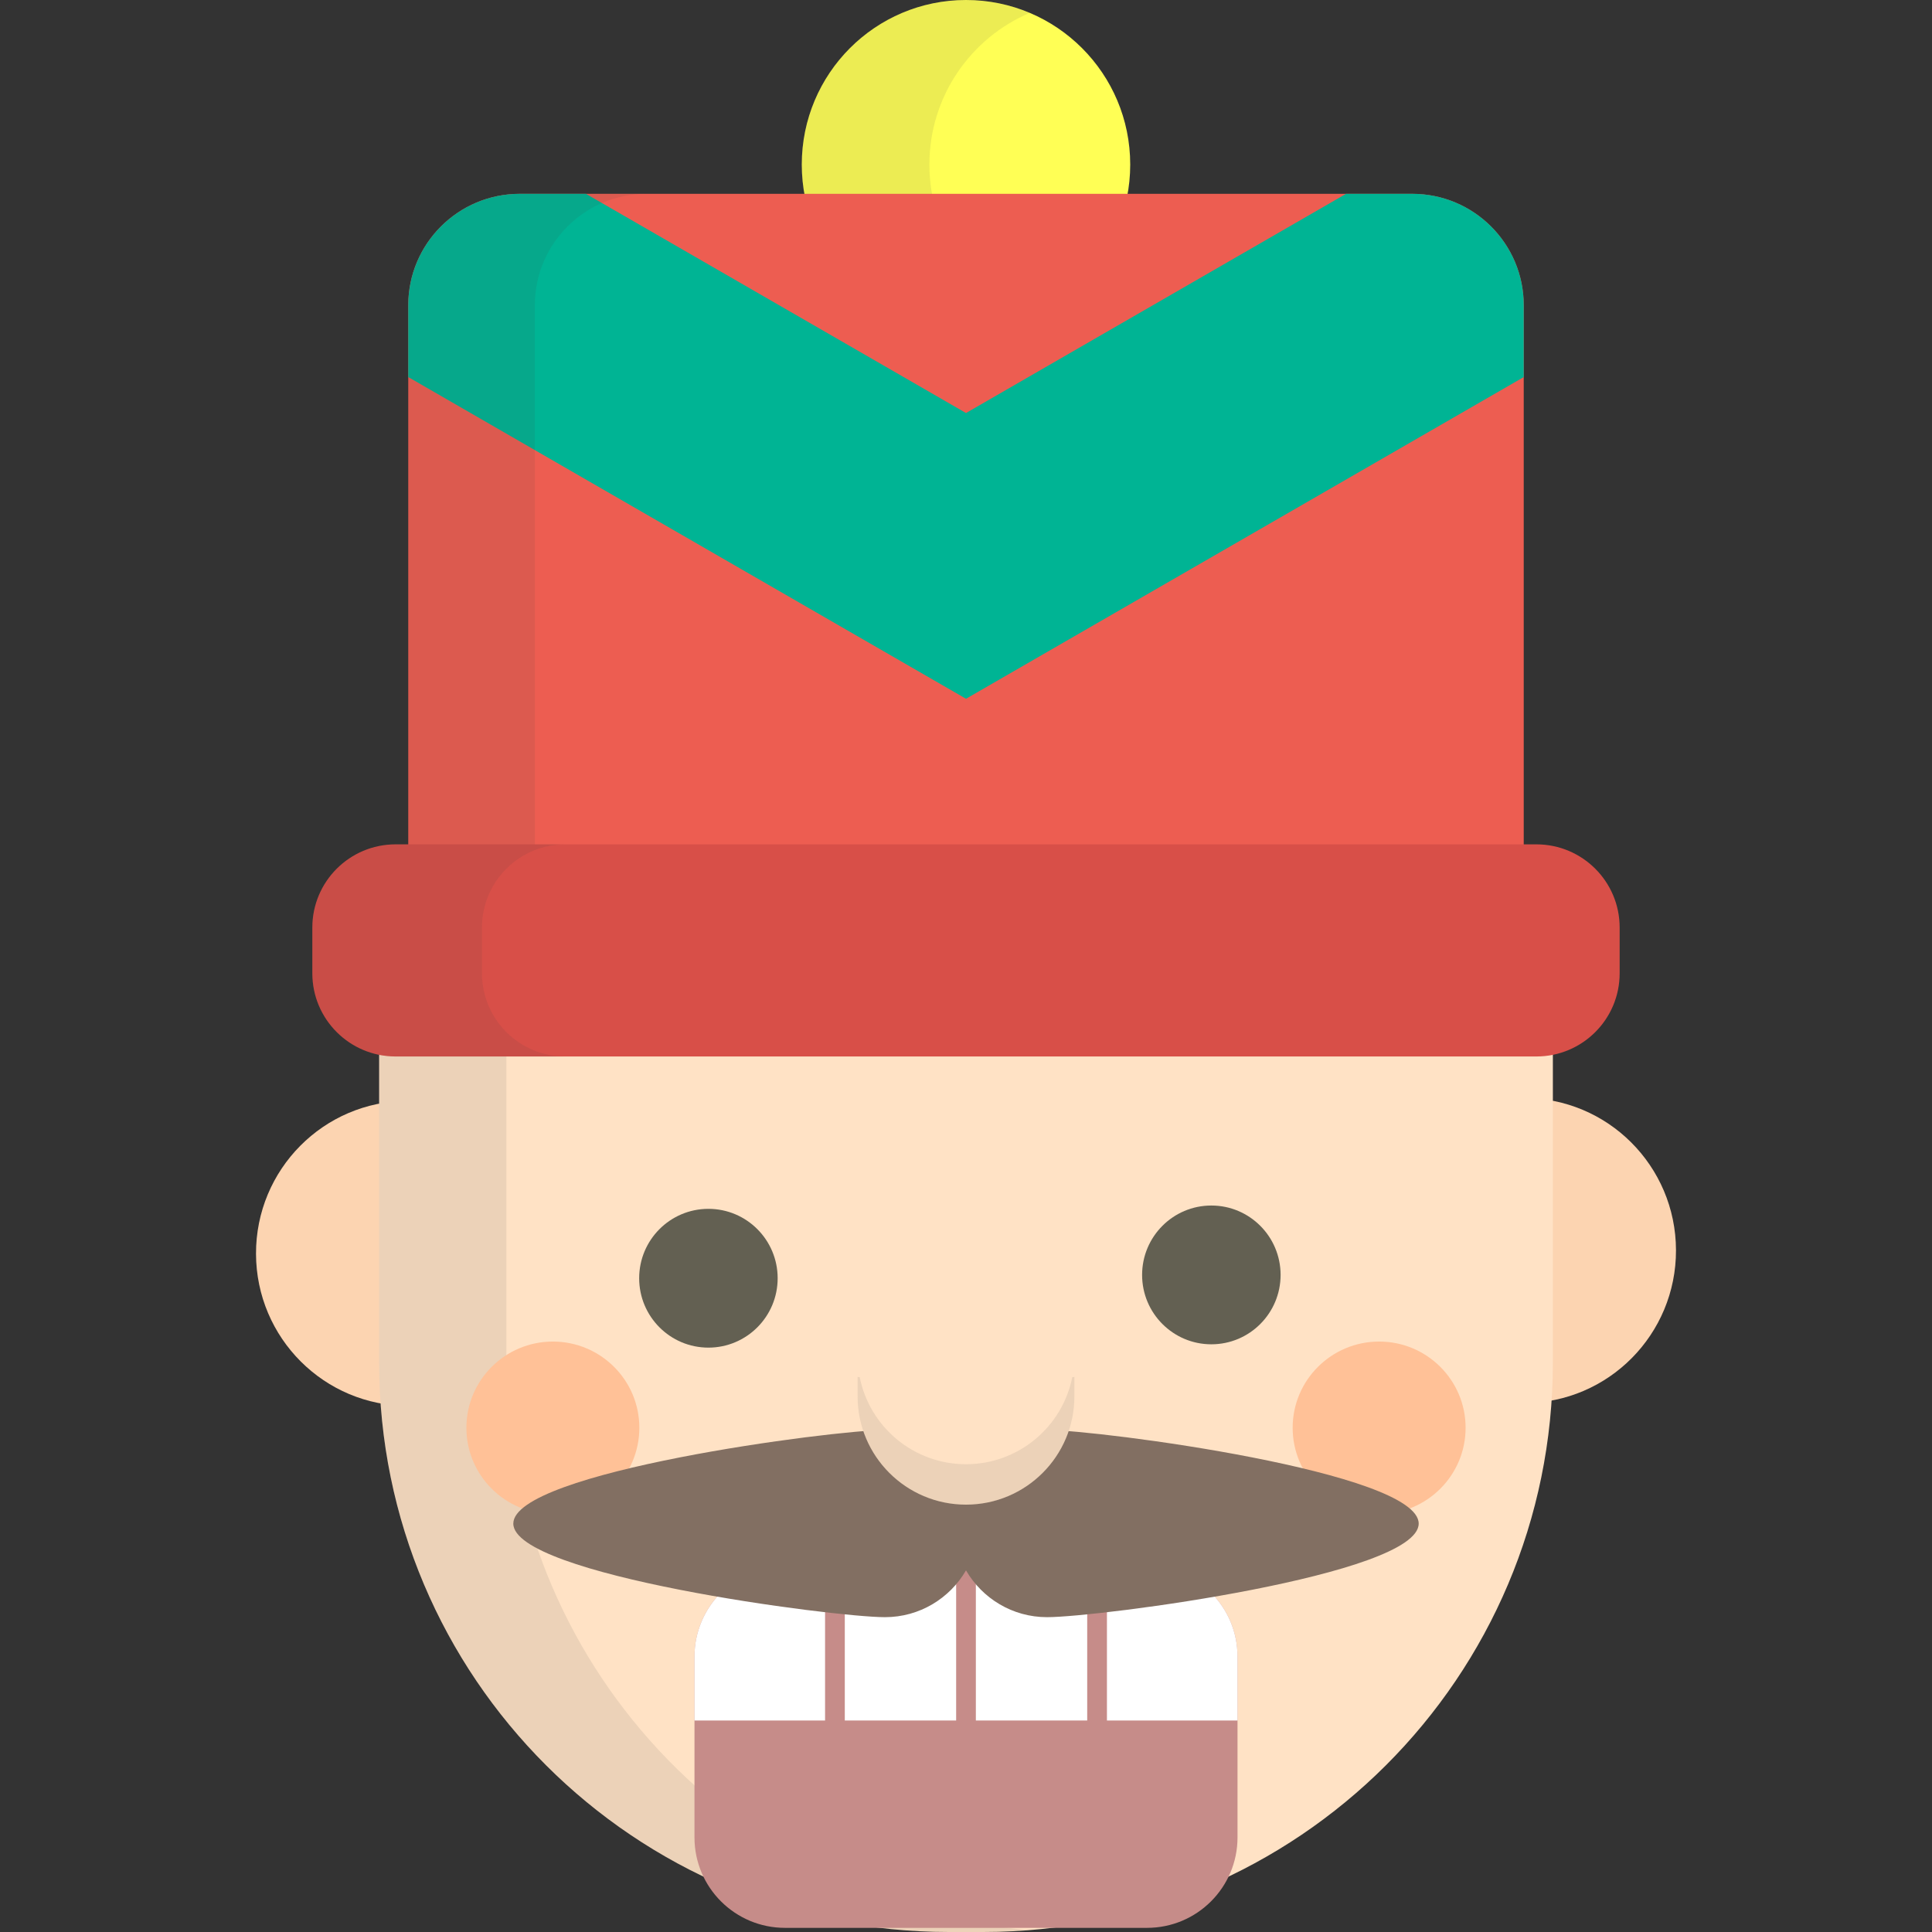 <?xml version="1.0" encoding="iso-8859-1"?>
<!-- Generator: Adobe Illustrator 19.0.0, SVG Export Plug-In . SVG Version: 6.00 Build 0)  -->
<svg version="1.1" id="Layer_1" xmlns="http://www.w3.org/2000/svg" xmlns:xlink="http://www.w3.org/1999/xlink" x="0px" y="0px"
	 viewBox="0 0 512 512" style="enable-background:new 0 0 512 512;" xml:space="preserve">
<rect x="0" y="0" width="512" height="512" fill="#333333" stroke="none"/>
<g>
	<path style="fill:#FCD4B1;" d="M114.962,292.354c-2.266-0.393-4.593-0.605-6.972-0.599c-22.228,0.056-40.202,18.194-40.145,40.511
		c0.059,22.318,18.123,40.364,40.351,40.308c2.307-0.007,4.567-0.218,6.767-0.598v-79.622H114.962z"/>
	<path style="fill:#FCD4B1;" d="M403.805,290.999c-1.925,0.004-3.814,0.154-5.665,0.42V371.4c1.917,0.277,3.877,0.423,5.871,0.418
		c22.228-0.056,40.201-18.194,40.144-40.514C444.097,308.988,426.033,290.941,403.805,290.999z"/>
</g>
<path style="fill:#FFFF55;" d="M299.52,43.61c0,24.082-19.485,43.61-43.524,43.61c-24.031,0-43.516-19.528-43.516-43.61
	C212.48,19.522,231.965,0,255.996,0C280.035,0,299.52,19.522,299.52,43.61z"/>
<path style="opacity:0.1;fill:#414042;enable-background:new    ;" d="M246.299,43.61c0-18.077,10.975-33.582,26.608-40.195
	C267.708,1.216,261.995,0,255.996,0c-24.031,0-43.516,19.522-43.516,43.61c0,24.082,19.485,43.61,43.516,43.61
	c5.999,0,11.712-1.217,16.912-3.416C257.274,77.19,246.299,61.682,246.299,43.61z"/>
<path style="fill:#ED5D51;" d="M403.806,245.258V80.896c0-16.311-13.235-29.533-29.561-29.533H137.754
	c-16.327,0-29.561,13.222-29.561,29.533v164.362H403.806z"/>
<path style="fill:#00B494;" d="M374.246,51.363h-17.525L256,109.459L155.279,51.363h-17.525c-16.327,0-29.561,13.222-29.561,29.533
	v19.032L256,185.181l147.806-85.253V80.896C403.806,64.585,390.571,51.363,374.246,51.363z"/>
<path style="opacity:0.1;fill:#414042;enable-background:new    ;" d="M171.304,51.363h-33.55
	c-16.327,0-29.561,13.222-29.561,29.533v164.362h33.55V80.896C141.744,64.585,154.978,51.363,171.304,51.363z"/>
<path style="fill:#FFE2C5;" d="M100.474,231.34v129.766C100.474,444.443,168.077,512,251.47,512h9.058
	c83.393,0,150.998-67.557,150.998-150.893V231.34H100.474z"/>
<path style="opacity:0.1;fill:#414042;enable-background:new    ;" d="M134.198,361.107V231.34h-33.724v129.766
	C100.474,444.443,168.077,512,251.47,512h9.058c4.153,0,8.265-0.174,12.333-0.503C195.237,505.226,134.198,440.294,134.198,361.107z
	"/>
<g>
	<path style="fill:#636052;" d="M206.087,338.745c0,10.156-8.215,18.39-18.352,18.39l0,0c-10.134,0-18.349-8.234-18.349-18.39l0,0
		c0-10.153,8.215-18.389,18.349-18.389l0,0C197.872,320.356,206.087,328.592,206.087,338.745L206.087,338.745z"/>
	<path style="fill:#636052;" d="M339.371,337.866c0,10.155-8.215,18.389-18.35,18.389l0,0c-10.132,0-18.352-8.234-18.352-18.389l0,0
		c0-10.154,8.219-18.389,18.352-18.389l0,0C331.156,319.476,339.371,327.71,339.371,337.866L339.371,337.866z"/>
</g>
<path style="fill:#D84F48;" d="M429.224,257.932c0,12.174-9.879,22.045-22.067,22.045H104.842c-12.188,0-22.067-9.871-22.067-22.045
	v-12.125c0-12.175,9.88-22.045,22.067-22.045h302.315c12.188,0,22.067,9.869,22.067,22.045V257.932z"/>
<path style="opacity:0.1;fill:#414042;enable-background:new    ;" d="M127.73,257.932v-12.125c0-12.175,9.88-22.045,22.067-22.045
	h-44.955c-12.188,0-22.067,9.869-22.067,22.045v12.125c0,12.174,9.88,22.045,22.067,22.045h44.955
	C137.61,279.977,127.73,270.106,127.73,257.932z"/>
<path style="fill:#C68C89;" d="M327.954,486.941c0,13.234-10.738,23.962-23.986,23.962h-95.937
	c-13.246,0-23.986-10.728-23.986-23.962v-47.923c0-13.234,10.738-23.962,23.986-23.962h95.937c13.246,0,23.986,10.728,23.986,23.962
	V486.941z"/>
<g>
	<rect x="223.88" y="415.054" style="fill:#FFFFFF;" width="29.508" height="40.897"/>
	<rect x="258.612" y="415.054" style="fill:#FFFFFF;" width="29.508" height="40.897"/>
	<path style="fill:#FFFFFF;" d="M303.969,415.056h-10.621v40.899h34.606v-16.938C327.954,425.784,317.215,415.056,303.969,415.056z"
		/>
	<path style="fill:#FFFFFF;" d="M218.652,415.056h-10.621c-13.246,0-23.986,10.728-23.986,23.962v16.938h34.606v-40.899H218.652z"/>
</g>
<g>
	<ellipse style="fill:#FFC197;" cx="146.516" cy="378.378" rx="22.917" ry="22.85"/>
	<ellipse style="fill:#FFC197;" cx="365.484" cy="378.378" rx="22.916" ry="22.85"/>
</g>
<path style="fill:#826F62;" d="M277.473,378.966c-9.18,0-17.177,4.991-21.473,12.395c-4.296-7.403-12.293-12.395-21.473-12.395
	c-13.709,0-98.494,11.103-98.494,24.8c0,13.695,84.785,24.8,98.494,24.8c9.18,0,17.177-4.994,21.473-12.396
	c4.296,7.402,12.293,12.396,21.473,12.396c13.709,0,98.494-11.104,98.494-24.8C375.968,390.069,291.182,378.966,277.473,378.966z"/>
<path style="fill:#FFE2C5;" d="M284.727,364.93v5.104c0,15.854-12.863,28.71-28.727,28.71l0,0c-15.866,0-28.727-12.855-28.727-28.71
	v-5.104"/>
<path style="opacity:0.1;fill:#414042;enable-background:new    ;" d="M256,388.034c-13.945,0-25.567-9.934-28.176-23.105h-0.552
	v5.104c0,15.854,12.863,28.71,28.727,28.71s28.727-12.855,28.727-28.71v-5.104h-0.552C281.567,378.1,269.945,388.034,256,388.034z"
	/>
<g>
</g>
<g>
</g>
<g>
</g>
<g>
</g>
<g>
</g>
<g>
</g>
<g>
</g>
<g>
</g>
<g>
</g>
<g>
</g>
<g>
</g>
<g>
</g>
<g>
</g>
<g>
</g>
<g>
</g>
</svg>
